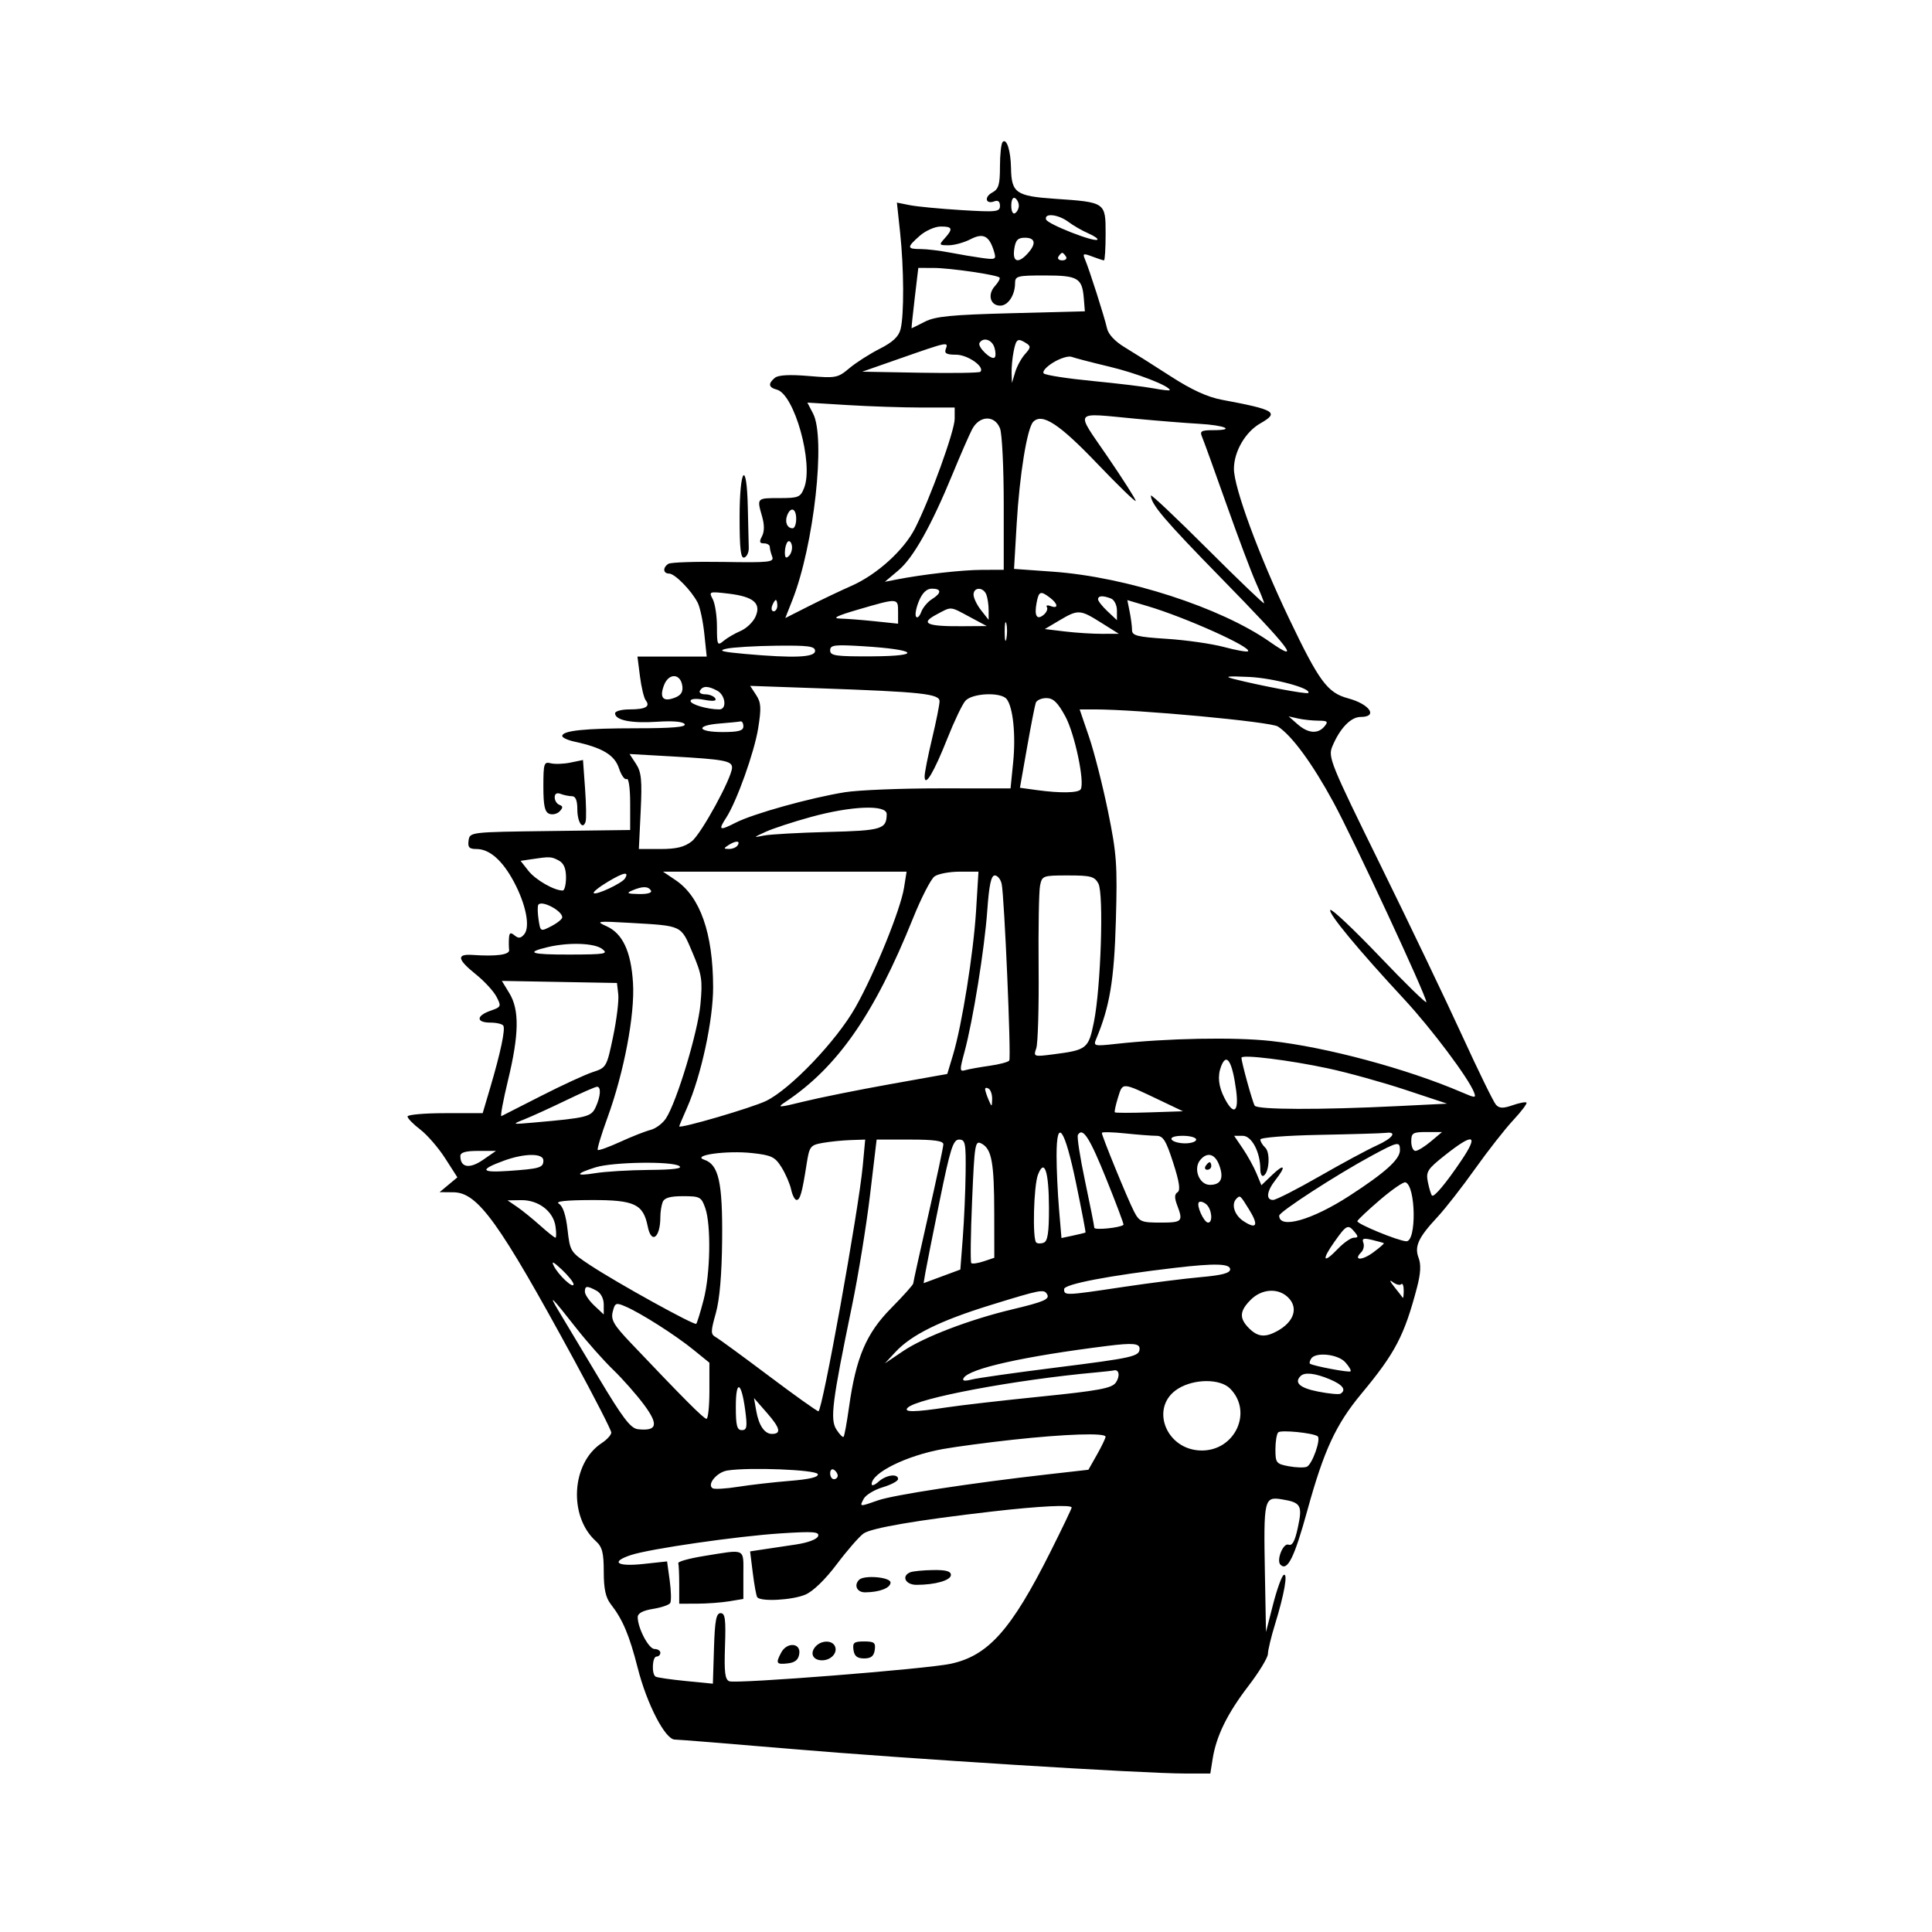 <svg xmlns="http://www.w3.org/2000/svg" width="512" height="512" viewBox="0 0 512 512" version="1.1">
	<path d="M 265.719 37.615 C 265.323 38.010, 265 40.943, 265 44.131 C 265 48.933, 264.651 50.116, 262.972 51.015 C 260.723 52.219, 261.208 54.241, 263.532 53.349 C 264.480 52.986, 265 53.409, 265 54.545 C 265 56.150, 264.103 56.249, 254.749 55.677 C 249.110 55.332, 242.965 54.743, 241.093 54.369 L 237.688 53.688 238.536 61.594 C 239.557 71.101, 239.617 83.470, 238.661 87.242 C 238.164 89.202, 236.586 90.683, 233.126 92.436 C 230.463 93.785, 226.843 96.103, 225.080 97.586 C 222.026 100.156, 221.518 100.253, 214.290 99.642 C 209.254 99.216, 206.250 99.378, 205.352 100.123 C 203.493 101.665, 203.658 102.677, 205.863 103.254 C 210.520 104.472, 215.633 122.790, 213.119 129.250 C 212.132 131.789, 211.626 132, 206.525 132 C 200.519 132, 200.555 131.961, 201.967 136.884 C 202.600 139.093, 202.588 140.901, 201.932 142.128 C 201.155 143.580, 201.274 144, 202.465 144 C 203.309 144, 204 144.413, 204 144.918 C 204 145.423, 204.285 146.580, 204.634 147.489 C 205.207 148.982, 203.965 149.120, 191.785 148.918 C 184.369 148.796, 177.784 149.016, 177.151 149.407 C 175.591 150.371, 175.693 152, 177.313 152 C 178.828 152, 183.229 156.475, 184.888 159.704 C 185.511 160.916, 186.305 164.629, 186.653 167.954 L 187.285 174 178.108 174 L 168.931 174 169.599 179.250 C 169.966 182.137, 170.652 184.991, 171.124 185.592 C 172.423 187.244, 171.077 188, 166.833 188 C 164.725 188, 163 188.465, 163 189.032 C 163 190.865, 167.333 191.738, 174.133 191.275 C 178.313 190.991, 181.022 191.227, 181.445 191.912 C 181.917 192.675, 178.112 193, 168.684 193 C 154.992 193, 149 193.623, 149 195.046 C 149 195.483, 150.463 196.157, 152.250 196.542 C 159.634 198.136, 162.869 200.073, 164.033 203.599 C 164.653 205.479, 165.575 206.763, 166.081 206.450 C 166.607 206.125, 167 208.894, 167 212.921 L 167 219.960 145.750 220.230 C 124.567 220.499, 124.499 220.507, 124.180 222.750 C 123.924 224.555, 124.343 225, 126.296 225 C 129.718 225, 133.151 228.010, 136.171 233.658 C 139.381 239.664, 140.560 245.621, 138.927 247.588 C 138.023 248.677, 137.404 248.750, 136.367 247.890 C 135.296 247.001, 134.974 247.161, 134.882 248.628 C 134.816 249.657, 134.836 251.063, 134.925 251.750 C 135.090 253.019, 131.550 253.501, 125.250 253.067 C 120.912 252.769, 121.154 254.226, 126.103 258.203 C 128.360 260.016, 130.826 262.697, 131.582 264.160 C 132.896 266.700, 132.825 266.865, 129.979 267.858 C 126.158 269.189, 126.136 271, 129.941 271 C 131.559 271, 133.106 271.362, 133.379 271.804 C 133.968 272.757, 132.667 278.927, 129.911 288.250 L 127.915 295 117.958 295 C 112.481 295, 108 295.397, 108 295.881 C 108 296.366, 109.512 297.916, 111.360 299.325 C 113.208 300.735, 116.181 304.165, 117.966 306.947 L 121.213 312.007 118.856 313.970 L 116.500 315.933 120.172 315.967 C 126.628 316.025, 132.225 323.796, 152.031 360.196 C 157.509 370.263, 161.993 379.011, 161.995 379.635 C 161.998 380.259, 160.854 381.521, 159.452 382.439 C 151.440 387.689, 150.595 401.799, 157.898 408.407 C 159.604 409.952, 160 411.479, 160 416.520 C 160 421.051, 160.503 423.375, 161.859 425.115 C 165.042 429.201, 166.790 433.343, 169.011 442.071 C 171.447 451.643, 176.297 460.999, 178.823 461.002 C 179.746 461.004, 193.550 462.115, 209.500 463.472 C 240.335 466.094, 302.878 470, 314.047 470 L 320.744 470 321.370 466.088 C 322.340 460.023, 325.256 454.091, 330.861 446.777 C 333.688 443.090, 336.006 439.269, 336.013 438.286 C 336.020 437.304, 336.860 433.800, 337.880 430.500 C 340.359 422.482, 341.379 416.647, 340.174 417.393 C 339.649 417.717, 338.383 421.249, 337.360 425.241 L 335.500 432.500 335.214 417 C 334.849 397.236, 335 396.576, 339.714 397.341 C 344.762 398.160, 345.207 398.938, 343.956 404.768 C 343.166 408.451, 342.471 409.734, 341.472 409.351 C 340.060 408.809, 338.175 413.508, 339.337 414.670 C 341.171 416.504, 343.026 412.763, 346.439 400.352 C 350.838 384.355, 354.015 377.491, 360.794 369.338 C 369.749 358.568, 372.152 353.977, 375.519 341.203 C 376.486 337.534, 376.621 335.132, 375.957 333.388 C 374.785 330.303, 375.850 327.985, 380.961 322.500 C 383.010 320.300, 387.473 314.584, 390.877 309.798 C 394.282 305.012, 398.844 299.191, 401.015 296.862 C 403.186 294.534, 404.769 292.435, 404.532 292.199 C 404.296 291.962, 402.640 292.278, 400.854 292.901 C 398.334 293.779, 397.345 293.749, 396.445 292.767 C 395.807 292.070, 391.785 283.850, 387.507 274.500 C 383.228 265.150, 373.454 244.741, 365.785 229.147 C 352.616 202.367, 351.910 200.632, 353.059 197.856 C 355.053 193.043, 357.963 190, 360.573 190 C 365.282 190, 363.019 186.615, 357.277 185.072 C 351.789 183.598, 349.619 180.667, 341.621 163.932 C 333.636 147.223, 326.999 129.207, 327.004 124.255 C 327.008 119.660, 330.032 114.458, 334.014 112.192 C 339.102 109.296, 337.945 108.585, 323.886 105.962 C 319.988 105.235, 315.811 103.324, 310.215 99.707 C 305.784 96.843, 300.306 93.386, 298.042 92.025 C 295.492 90.492, 293.715 88.590, 293.373 87.025 C 292.739 84.125, 288.665 71.366, 287.532 68.731 C 286.860 67.167, 287.081 67.080, 289.451 67.981 C 290.925 68.542, 292.326 69, 292.565 69 C 292.804 69, 293 65.839, 293 61.975 C 293 53.586, 293.016 53.597, 279.510 52.676 C 269.273 51.978, 268.043 51.117, 267.930 44.559 C 267.849 39.924, 266.777 36.556, 265.719 37.615 M 268 54.500 C 268 55.991, 268.431 56.852, 269 56.500 C 269.550 56.160, 270 55.260, 270 54.500 C 270 53.740, 269.550 52.840, 269 52.500 C 268.431 52.148, 268 53.009, 268 54.500 M 277.226 58.177 C 277.635 59.404, 290.056 64.277, 290.822 63.512 C 291.062 63.271, 289.963 62.513, 288.379 61.827 C 286.796 61.141, 284.427 59.774, 283.115 58.790 C 280.431 56.776, 276.627 56.380, 277.226 58.177 M 243.750 62.484 C 240.278 65.540, 240.304 66, 243.951 66 C 245.574 66, 249.061 66.418, 251.701 66.928 C 254.340 67.438, 258.210 68.089, 260.300 68.373 C 263.841 68.855, 264.055 68.741, 263.443 66.695 C 262.178 62.472, 260.594 61.642, 257.174 63.410 C 255.483 64.285, 252.882 65, 251.395 65 C 248.838 65, 248.780 64.900, 250.345 63.171 C 252.647 60.628, 252.426 59.995, 249.250 60.032 C 247.738 60.049, 245.262 61.152, 243.750 62.484 M 268.787 66 C 268.280 69.453, 269.821 69.960, 272.345 67.171 C 274.679 64.592, 274.400 63, 271.613 63 C 269.726 63, 269.135 63.628, 268.787 66 M 280.500 68 C 280.160 68.550, 280.610 69, 281.500 69 C 282.390 69, 282.840 68.550, 282.500 68 C 282.160 67.450, 281.710 67, 281.500 67 C 281.290 67, 280.840 67.450, 280.500 68 M 242.412 79 C 241.891 83.400, 241.516 87, 241.579 87 C 241.641 87, 243.224 86.215, 245.096 85.257 C 247.866 83.838, 252.132 83.419, 268 83.007 L 287.500 82.500 287.222 79.068 C 286.782 73.657, 285.662 73, 276.878 73 C 269.583 73, 269 73.153, 269 75.066 C 269 78.203, 267.148 81, 265.072 81 C 262.445 81, 261.628 78.069, 263.636 75.849 C 264.563 74.825, 265.125 73.792, 264.885 73.552 C 264.155 72.822, 251.763 71.016, 247.430 71.008 L 243.360 71 242.412 79 M 259.583 90.866 C 258.942 91.902, 262.756 95.578, 263.597 94.736 C 263.919 94.414, 263.886 93.217, 263.524 92.075 C 262.858 89.976, 260.567 89.274, 259.583 90.866 M 268.625 93.125 C 268.281 94.844, 268.039 97.431, 268.086 98.875 L 268.172 101.500 269.028 98.643 C 269.499 97.071, 270.680 94.906, 271.652 93.832 C 273.173 92.151, 273.216 91.749, 271.960 90.954 C 269.690 89.518, 269.295 89.775, 268.625 93.125 M 239 94.829 L 228.500 98.500 243.890 98.777 C 252.354 98.929, 259.514 98.819, 259.800 98.533 C 261.082 97.251, 256.475 94, 253.376 94 C 250.842 94, 250.198 93.647, 250.638 92.500 C 251.397 90.523, 251.205 90.562, 239 94.829 M 279.116 96.065 C 277.225 97.221, 276.123 98.501, 276.616 98.968 C 277.102 99.427, 282.900 100.325, 289.500 100.963 C 296.100 101.600, 303.413 102.484, 305.750 102.927 C 308.087 103.369, 310 103.576, 310 103.386 C 310 102.293, 301.253 98.897, 293.962 97.159 C 289.308 96.051, 284.825 94.885, 284 94.570 C 283.175 94.254, 280.977 94.927, 279.116 96.065 M 215.474 109.597 C 218.861 116.093, 215.709 144.516, 209.992 159.020 L 208.110 163.794 214.325 160.647 C 217.743 158.916, 222.814 156.502, 225.594 155.281 C 232.371 152.306, 239.559 145.804, 242.511 139.978 C 246.539 132.030, 253 114.173, 253 110.991 L 253 108 244.156 108 C 239.291 108, 230.507 107.706, 224.635 107.347 L 213.960 106.694 215.474 109.597 M 293.490 120.986 C 297.621 127.028, 300.988 132.316, 300.974 132.736 C 300.959 133.156, 296.347 128.688, 290.724 122.806 C 280.714 112.337, 276.208 109.392, 273.830 111.770 C 272.210 113.390, 270.191 125.791, 269.430 138.805 L 268.730 150.765 279.082 151.506 C 298.494 152.895, 323.522 160.994, 336.502 170.086 C 345.161 176.152, 341.900 171.883, 323.529 153.106 C 308.686 137.934, 305 133.602, 305 131.328 C 305 130.886, 311.750 137.264, 320 145.500 C 328.250 153.736, 335 160.200, 335 159.865 C 335 159.529, 334.017 157.060, 332.815 154.377 C 331.613 151.695, 328.082 142.300, 324.968 133.500 C 321.855 124.700, 318.965 116.713, 318.547 115.750 C 317.898 114.258, 318.343 114, 321.560 114 C 327.561 114, 324.632 112.702, 317.749 112.311 C 314.312 112.116, 306.809 111.516, 301.076 110.978 C 284.123 109.387, 284.880 108.389, 293.490 120.986 M 257.604 113.798 C 256.809 115.337, 254.501 120.625, 252.476 125.548 C 246.803 139.341, 242.046 147.810, 238.099 151.141 L 234.500 154.179 237.500 153.594 C 244.611 152.205, 254.921 151.038, 260.250 151.020 L 266 151 266 133.565 C 266 123.976, 265.561 114.976, 265.025 113.565 C 263.642 109.929, 259.539 110.058, 257.604 113.798 M 196 137.083 C 196 145.506, 196.300 148.067, 197.250 147.750 C 197.938 147.521, 198.468 146.358, 198.429 145.167 C 198.389 143.975, 198.277 139.175, 198.179 134.500 C 197.908 121.627, 196 123.889, 196 137.083 M 208.604 136.590 C 207.924 138.363, 208.622 140, 210.059 140 C 210.577 140, 211 138.875, 211 137.500 C 211 134.703, 209.541 134.149, 208.604 136.590 M 208.750 143.577 C 208.338 143.993, 208 145.248, 208 146.367 C 208 147.838, 208.302 148.098, 209.094 147.306 C 209.695 146.705, 210.033 145.449, 209.844 144.517 C 209.655 143.584, 209.162 143.161, 208.750 143.577 M 243.541 159.240 C 242.792 161.022, 242.438 162.899, 242.754 163.411 C 243.070 163.923, 243.685 163.382, 244.119 162.208 C 244.553 161.035, 245.829 159.499, 246.954 158.797 C 249.568 157.164, 249.567 156, 246.952 156 C 245.589 156, 244.447 157.085, 243.541 159.240 M 258 157.592 C 258 158.468, 258.900 160.329, 260 161.727 L 262 164.270 262 161.717 C 262 160.312, 261.727 158.452, 261.393 157.582 C 260.603 155.523, 258 155.531, 258 157.592 M 188.883 158.781 C 189.497 159.929, 190 163.218, 190 166.089 C 190 170.952, 190.120 171.210, 191.750 169.848 C 192.713 169.044, 194.744 167.856, 196.265 167.208 C 197.785 166.560, 199.553 164.881, 200.192 163.478 C 201.819 159.907, 199.742 158.112, 193.072 157.322 C 187.923 156.712, 187.799 156.755, 188.883 158.781 M 274.709 159.744 C 274.048 163.201, 274.771 164.435, 276.578 162.935 C 277.348 162.296, 277.735 161.380, 277.437 160.898 C 277.140 160.417, 277.594 160.291, 278.448 160.618 C 280.541 161.421, 280.417 160.037, 278.250 158.392 C 275.747 156.492, 275.297 156.664, 274.709 159.744 M 291 158.826 C 291 159.280, 292.125 160.708, 293.500 162 L 296 164.349 296 161.781 C 296 160.363, 295.292 158.942, 294.418 158.607 C 292.234 157.769, 291 157.848, 291 158.826 M 204.638 160.500 C 204.322 161.325, 204.499 162, 205.031 162 C 205.564 162, 206 161.325, 206 160.500 C 206 159.675, 205.823 159, 205.607 159 C 205.391 159, 204.955 159.675, 204.638 160.500 M 227.500 161.515 C 221.797 163.178, 220.391 163.870, 222.603 163.924 C 224.310 163.966, 228.473 164.289, 231.853 164.642 L 238 165.285 238 162.142 C 238 158.445, 238.022 158.446, 227.500 161.515 M 299.379 162.143 C 299.720 163.852, 300 166.028, 300 166.978 C 300 168.448, 301.381 168.795, 309.250 169.299 C 314.337 169.625, 321.152 170.602, 324.392 171.470 C 327.633 172.338, 330.491 172.842, 330.743 172.590 C 331.802 171.532, 314.195 163.620, 304.127 160.630 L 298.757 159.036 299.379 162.143 M 248.120 162.885 C 243.777 165.199, 245.566 166.018, 254.832 165.955 L 261.500 165.910 257 163.500 C 251.619 160.618, 252.287 160.665, 248.120 162.885 M 280.693 164.448 L 276.885 166.708 282.193 167.345 C 285.112 167.696, 289.525 167.978, 292 167.972 L 296.500 167.962 291.753 164.981 C 286.201 161.494, 285.710 161.471, 280.693 164.448 M 266.252 167.500 C 266.263 169.700, 266.468 170.482, 266.707 169.238 C 266.946 167.994, 266.937 166.194, 266.687 165.238 C 266.437 164.282, 266.241 165.300, 266.252 167.500 M 192.500 171.915 C 190.182 172.439, 191.297 172.753, 197.401 173.296 C 210.483 174.461, 216 174.225, 216 172.500 C 216 171.257, 214.247 171.020, 205.750 171.118 C 200.113 171.183, 194.150 171.542, 192.500 171.915 M 220 172.361 C 220 173.786, 221.468 173.992, 231.250 173.937 C 244.679 173.861, 243.068 172.136, 228.750 171.259 C 221.092 170.789, 220 170.927, 220 172.361 M 175.966 181.590 C 174.702 184.914, 175.717 186.091, 178.820 184.902 C 180.469 184.270, 181.048 183.362, 180.820 181.766 C 180.342 178.411, 177.217 178.298, 175.966 181.590 M 327 179.943 C 334.080 181.738, 346.295 184.038, 346.683 183.650 C 347.840 182.493, 337.511 179.692, 331 179.396 C 325.162 179.131, 324.276 179.252, 327 179.943 M 185.500 183 C 185.160 183.550, 185.782 184, 186.882 184 C 187.982 184, 189.178 184.479, 189.539 185.064 C 189.985 185.784, 189.036 185.910, 186.598 185.452 C 184.443 185.048, 183 185.173, 183 185.764 C 183 186.682, 187.493 188, 190.625 188 C 192.700 188, 192.274 184.217, 190.066 183.035 C 187.634 181.734, 186.289 181.723, 185.500 183 M 200.377 184.172 C 201.702 186.194, 201.789 187.618, 200.919 193.022 C 199.894 199.388, 195.228 212.425, 192.440 216.715 C 190.273 220.048, 190.632 220.228, 194.996 218.002 C 199.646 215.630, 214.685 211.439, 223.893 209.950 C 227.409 209.381, 238.727 208.921, 249.044 208.927 L 267.803 208.938 268.498 202.019 C 269.229 194.744, 268.465 187.356, 266.764 185.250 C 265.213 183.329, 257.586 183.677, 255.813 185.750 C 254.989 186.713, 252.859 191.175, 251.079 195.667 C 247.508 204.678, 245.087 208.740, 245.032 205.813 C 245.014 204.886, 245.897 200.386, 246.993 195.813 C 248.089 191.241, 248.989 186.758, 248.993 185.851 C 249.001 183.867, 244.298 183.358, 217.149 182.406 L 198.798 181.762 200.377 184.172 M 274.492 186.250 C 274.247 186.938, 273.203 192.285, 272.171 198.134 L 270.294 208.768 274.787 209.384 C 281.019 210.238, 285.787 210.153, 286.391 209.177 C 287.531 207.332, 284.816 194.433, 282.325 189.855 C 280.311 186.155, 279.118 185, 277.310 185 C 276.005 185, 274.737 185.563, 274.492 186.250 M 288.595 195.250 C 289.957 199.238, 292.222 208.125, 293.629 215 C 295.936 226.278, 296.140 229.113, 295.716 244 C 295.267 259.757, 294.087 266.821, 290.469 275.407 C 289.714 277.198, 290.027 277.274, 295.583 276.658 C 309.332 275.133, 327.033 274.797, 336.841 275.875 C 351.482 277.484, 372.956 283.259, 387.384 289.467 C 390.997 291.022, 391.223 291.023, 390.629 289.477 C 389.184 285.709, 379.320 272.563, 372.116 264.802 C 359.948 251.693, 351.810 241.854, 352.552 241.149 C 352.927 240.792, 358.806 246.339, 365.617 253.475 C 372.428 260.612, 378 266.052, 378 265.565 C 378 263.910, 358.767 222.553, 353.372 212.606 C 347.813 202.358, 342.358 194.919, 338.646 192.527 C 336.696 191.270, 301.590 188, 290.047 188 L 286.119 188 288.595 195.250 M 343.861 191.924 C 346.645 194.372, 349.270 194.584, 351 192.500 C 352.057 191.226, 351.812 190.998, 349.372 190.986 C 347.793 190.979, 345.375 190.720, 344 190.410 L 341.500 189.848 343.861 191.924 M 190.750 191.735 C 184.185 192.253, 184.763 194, 191.500 194 C 195.722 194, 197 193.652, 197 192.500 C 197 191.675, 196.662 191.081, 196.250 191.180 C 195.838 191.279, 193.363 191.529, 190.750 191.735 M 168.551 202.437 C 169.975 204.611, 170.184 206.737, 169.785 215.027 L 169.304 225 175.017 225 C 179.253 225, 181.401 224.473, 183.323 222.961 C 185.874 220.954, 194 206.069, 194 203.403 C 194 201.635, 191.863 201.238, 178.168 200.463 L 166.836 199.821 168.551 202.437 M 151.180 202.092 C 149.354 202.468, 146.991 202.549, 145.930 202.271 C 144.166 201.810, 144 202.340, 144 208.415 C 144 213.528, 144.362 215.202, 145.567 215.664 C 146.429 215.995, 147.667 215.700, 148.317 215.008 C 149.229 214.038, 149.214 213.645, 148.250 213.292 C 147.563 213.040, 147 212.148, 147 211.310 C 147 210.331, 147.566 210.003, 148.582 210.393 C 149.452 210.727, 150.802 211, 151.582 211 C 152.531 211, 153 212.137, 153 214.441 C 153 217.895, 154.443 220.071, 155.190 217.744 C 155.410 217.060, 155.344 213.104, 155.045 208.954 L 154.500 201.407 151.180 202.092 M 214.909 216.506 C 210.184 217.803, 204.784 219.573, 202.909 220.438 C 199.532 221.996, 199.528 222.005, 202.500 221.420 C 204.150 221.096, 211.756 220.672, 219.402 220.478 C 233.726 220.115, 234.950 219.744, 234.985 215.750 C 235.007 213.190, 225.711 213.539, 214.909 216.506 M 193 224 C 191.707 224.835, 191.734 224.971, 193.191 224.985 C 194.121 224.993, 195.160 224.550, 195.500 224 C 196.282 222.734, 194.958 222.734, 193 224 M 140.731 227.718 L 137.962 228.136 140.046 230.786 C 141.926 233.176, 146.838 236, 149.115 236 C 149.602 236, 150 234.441, 150 232.535 C 150 230.133, 149.407 228.753, 148.066 228.035 C 146.107 226.987, 145.688 226.969, 140.731 227.718 M 161.143 233.643 C 158.788 235.047, 157.082 236.415, 157.350 236.683 C 157.965 237.298, 164.831 234.082, 165.616 232.812 C 166.809 230.882, 165.305 231.161, 161.143 233.643 M 179.048 233.253 C 185.568 237.647, 188.957 247.323, 188.984 261.622 C 189.001 270.339, 185.796 285.150, 182.072 293.570 C 180.932 296.146, 180 298.362, 180 298.493 C 180 299.211, 199.186 293.602, 203 291.769 C 209.414 288.688, 221.687 275.836, 226.705 266.948 C 231.813 257.900, 238.654 241.057, 239.579 235.250 L 240.256 231 207.980 231 L 175.704 231 179.048 233.253 M 247.645 232.270 C 246.689 232.969, 244.132 237.953, 241.962 243.346 C 231.691 268.868, 221.905 282.917, 207.974 292.138 C 205.796 293.579, 206.395 293.554, 212.983 291.927 C 217.098 290.911, 227.344 288.848, 235.752 287.343 L 251.039 284.608 252.560 279.554 C 254.931 271.675, 257.985 252.555, 258.676 241.259 L 259.304 231 254.343 231 C 251.615 231, 248.600 231.572, 247.645 232.270 M 261.641 241.250 C 260.923 251.395, 257.850 270.480, 255.594 278.792 C 254.273 283.664, 254.291 284.046, 255.829 283.599 C 256.748 283.332, 259.643 282.811, 262.262 282.442 C 264.882 282.072, 267.225 281.445, 267.469 281.050 C 268 280.192, 266.160 237.490, 265.453 234.250 C 265.183 233.012, 264.362 232, 263.629 232 C 262.661 232, 262.116 234.535, 261.641 241.250 M 275.618 234.750 C 275.321 236.262, 275.153 246.050, 275.245 256.500 C 275.338 266.950, 275.058 276.533, 274.625 277.795 C 273.850 280.051, 273.929 280.079, 279.168 279.403 C 288.049 278.258, 288.462 277.929, 289.898 270.849 C 291.741 261.767, 292.546 236.889, 291.086 234.161 C 290.073 232.268, 289.077 232, 283.044 232 C 276.331 232, 276.145 232.069, 275.618 234.750 M 167.500 236 C 165.903 236.686, 166.267 236.874, 169.309 236.930 C 171.609 236.972, 172.873 236.604, 172.500 236 C 171.770 234.819, 170.248 234.819, 167.500 236 M 142.651 239.794 C 142.424 240.182, 142.459 241.949, 142.728 243.719 C 143.215 246.920, 143.234 246.930, 146.109 245.444 C 147.699 244.621, 149 243.565, 149 243.097 C 149 241.333, 143.442 238.441, 142.651 239.794 M 160.685 245.434 C 165 247.351, 167.237 252.119, 167.754 260.500 C 168.272 268.885, 165.367 284.197, 160.977 296.226 C 159.347 300.692, 158.193 304.526, 158.412 304.746 C 158.632 304.965, 161.317 303.999, 164.379 302.598 C 167.441 301.197, 171.060 299.772, 172.421 299.431 C 173.781 299.089, 175.608 297.721, 176.480 296.390 C 179.345 292.017, 184.936 273.543, 185.619 266.187 C 186.222 259.701, 186.012 258.321, 183.528 252.477 C 180.396 245.108, 180.969 245.382, 167 244.571 C 158.224 244.061, 157.743 244.127, 160.685 245.434 M 145.199 250.986 C 139.019 252.450, 140.652 253, 151.083 252.968 C 160.461 252.940, 161.306 252.790, 159.559 251.468 C 157.488 249.902, 150.735 249.675, 145.199 250.986 M 134.995 263.224 C 137.672 267.615, 137.568 274.135, 134.627 286.290 C 133.324 291.675, 132.538 295.945, 132.879 295.780 C 133.221 295.615, 138 293.185, 143.500 290.379 C 149 287.574, 155.134 284.749, 157.131 284.101 C 160.688 282.948, 160.796 282.758, 162.478 274.712 C 163.422 270.195, 164.038 265.150, 163.847 263.500 L 163.500 260.500 148.249 260.224 L 132.998 259.948 134.995 263.224 M 329 280.313 C 329 281.499, 331.915 292.054, 332.507 293.012 C 333.180 294.101, 349.876 294.151, 370.500 293.126 L 383.500 292.480 372.500 288.832 C 366.450 286.826, 357.225 284.266, 352 283.144 C 341.689 280.930, 329 279.368, 329 280.313 M 323.607 282.582 C 322.611 285.178, 322.909 287.923, 324.526 291.050 C 326.941 295.719, 328.359 294.766, 327.593 288.988 C 326.564 281.233, 325.055 278.808, 323.607 282.582 M 296.286 290.846 C 295.660 292.845, 295.283 294.616, 295.448 294.781 C 295.613 294.946, 299.742 294.950, 304.624 294.790 L 313.500 294.499 307.500 291.640 C 297.171 286.719, 297.568 286.748, 296.286 290.846 M 149.972 291.611 C 145.862 293.597, 140.925 295.850, 139 296.617 C 135.538 297.996, 135.565 298.006, 141.500 297.484 C 155.631 296.241, 156.690 295.975, 157.874 293.376 C 159.179 290.512, 159.342 288, 158.222 288 C 157.794 288, 154.081 289.625, 149.972 291.611 M 261.070 288.691 C 261.109 289.136, 261.527 290.400, 262 291.500 C 262.829 293.428, 262.862 293.421, 262.930 291.309 C 262.968 290.104, 262.550 288.840, 262 288.500 C 261.450 288.160, 261.032 288.246, 261.070 288.691 M 280 306.266 C 280 309.804, 280.293 316.162, 280.651 320.395 L 281.301 328.093 284.401 327.430 C 286.105 327.065, 287.577 326.704, 287.672 326.628 C 287.766 326.552, 286.641 320.677, 285.172 313.572 C 282.147 298.944, 280 295.912, 280 306.266 M 285.656 300.747 C 285.366 301.217, 286.223 306.753, 287.559 313.050 C 288.896 319.348, 289.992 324.888, 289.995 325.361 C 289.999 326.069, 296.934 325.374, 297.742 324.585 C 297.876 324.455, 295.834 319.014, 293.204 312.495 C 288.747 301.443, 286.953 298.650, 285.656 300.747 M 292 300.232 C 292 301.078, 298.850 317.810, 300.514 321.027 C 301.935 323.775, 302.466 324, 307.526 324 C 313.323 324, 313.601 323.711, 311.961 319.398 C 311.214 317.432, 311.242 316.469, 312.061 315.963 C 312.877 315.458, 312.550 313.243, 310.903 308.130 C 308.994 302.204, 308.242 301, 306.450 301 C 305.264 301, 301.527 300.711, 298.147 300.358 C 294.766 300.004, 292 299.948, 292 300.232 M 349.750 300.748 C 340.860 300.919, 334 301.458, 334 301.986 C 334 302.500, 334.585 303.468, 335.301 304.136 C 336.676 305.421, 336.384 310.645, 334.885 311.571 C 334.398 311.872, 334 311.111, 334 309.880 C 334 305.329, 331.723 301, 329.329 301 L 327.060 301 329.367 304.399 C 330.636 306.269, 332.261 309.217, 332.979 310.950 L 334.285 314.101 337.142 311.364 C 340.437 308.207, 340.934 308.997, 338 312.727 C 335.679 315.678, 335.404 318, 337.377 318 C 338.135 318, 343.657 315.188, 349.648 311.750 C 355.640 308.313, 362.445 304.644, 364.771 303.598 C 369.071 301.664, 370.427 299.818, 367.250 300.223 C 366.288 300.345, 358.413 300.582, 349.750 300.748 M 374 302.500 C 374 303.875, 374.498 305, 375.106 305 C 375.714 305, 377.548 303.875, 379.182 302.500 L 382.153 300 378.077 300 C 374.395 300, 374 300.242, 374 302.500 M 310.500 302 C 310.840 302.550, 312.441 303, 314.059 303 C 315.677 303, 317 302.550, 317 302 C 317 301.450, 315.398 301, 313.441 301 C 311.323 301, 310.132 301.405, 310.500 302 M 218.021 302.882 C 214.736 303.465, 214.498 303.780, 213.760 308.500 C 212.573 316.099, 212.041 318, 211.106 318 C 210.635 318, 209.986 316.762, 209.664 315.250 C 209.341 313.738, 208.196 311.086, 207.119 309.357 C 205.392 306.587, 204.470 306.139, 199.330 305.577 C 192.559 304.837, 183.096 306.157, 186.642 307.347 C 190.462 308.630, 191.511 313.316, 191.374 328.500 C 191.290 337.722, 190.720 344.377, 189.703 348 C 188.304 352.985, 188.306 353.583, 189.731 354.385 C 190.596 354.871, 196.907 359.484, 203.757 364.635 C 210.606 369.786, 216.518 374, 216.895 374 C 217.924 374, 227.549 320.697, 228.640 308.960 L 229.287 302 225.394 302.132 C 223.252 302.204, 219.934 302.542, 218.021 302.882 M 230.558 316.750 C 229.591 324.863, 227.451 338.025, 225.802 346 C 220.512 371.573, 219.934 376.156, 221.658 378.837 C 222.484 380.122, 223.338 380.995, 223.557 380.777 C 223.775 380.559, 224.422 377.032, 224.994 372.940 C 226.838 359.755, 229.552 353.368, 236.145 346.693 C 239.365 343.432, 242.007 340.480, 242.015 340.132 C 242.023 339.784, 243.823 331.625, 246.014 322 C 248.205 312.375, 249.998 303.938, 249.999 303.250 C 250 302.344, 247.565 302, 241.158 302 L 232.316 302 230.558 316.750 M 249.013 318.250 C 247.190 327.188, 245.489 335.749, 245.232 337.276 L 244.765 340.052 249.633 338.249 L 254.500 336.445 255.151 327.973 C 255.509 323.313, 255.846 315.563, 255.901 310.750 C 255.990 302.890, 255.813 302, 254.163 302 C 252.592 302, 251.847 304.351, 249.013 318.250 M 257.615 318.176 C 257.237 327.023, 257.141 334.474, 257.401 334.735 C 257.662 334.995, 259.141 334.784, 260.688 334.265 L 263.500 333.321 263.483 321.410 C 263.464 308.072, 262.813 304.506, 260.140 303.075 C 258.405 302.146, 258.265 302.984, 257.615 318.176 M 382.986 306.105 C 378.264 309.838, 377.848 310.490, 378.406 313.282 C 378.744 314.972, 379.235 316.568, 379.496 316.830 C 380.034 317.367, 383.176 313.614, 387.246 307.575 C 391.951 300.592, 390.565 300.114, 382.986 306.105 M 363.500 306.284 C 354.219 311.294, 339 321.157, 339 322.161 C 339 325.802, 347.655 323.353, 357.632 316.889 C 367.118 310.743, 371 307.236, 371 304.813 C 371 302.405, 370.507 302.502, 363.500 306.284 M 122 306.378 C 122 309.423, 124.432 309.838, 127.972 307.396 L 131.444 305 126.722 305 C 123.378 305, 122 305.402, 122 306.378 M 133.524 307.596 C 127.011 309.980, 127.360 310.816, 134.658 310.314 C 143.077 309.735, 144 309.460, 144 307.531 C 144 305.564, 138.992 305.595, 133.524 307.596 M 318.079 307.404 C 316.148 309.731, 317.805 314, 320.640 314 C 323.599 314, 324.412 312.215, 323.066 308.672 C 321.951 305.742, 319.893 305.219, 318.079 307.404 M 157.832 309.355 C 152.384 311.056, 152.340 311.791, 157.740 310.903 C 160.358 310.472, 166.775 310.086, 172 310.044 C 178.522 309.993, 181.030 309.665, 180 309 C 177.966 307.686, 162.380 307.935, 157.832 309.355 M 319.500 309 C 319.160 309.550, 319.359 310, 319.941 310 C 320.523 310, 321 309.550, 321 309 C 321 308.450, 320.802 308, 320.559 308 C 320.316 308, 319.840 308.450, 319.500 309 M 275.057 311.349 C 273.940 314.289, 273.581 328.248, 274.598 329.264 C 274.927 329.593, 275.827 329.620, 276.598 329.324 C 277.653 328.919, 277.996 326.646, 277.985 320.143 C 277.967 310.386, 276.780 306.819, 275.057 311.349 M 365.716 317.970 C 362.535 320.692, 359.835 323.231, 359.716 323.611 C 359.496 324.315, 370.528 328.855, 372.689 328.948 C 375.436 329.068, 375.213 314.220, 372.454 313.328 C 371.929 313.158, 368.897 315.247, 365.716 317.970 M 175.607 318.582 C 175.273 319.452, 175 321.215, 175 322.500 C 175 328.031, 172.617 329.835, 171.656 325.031 C 170.466 319.081, 168.157 317.997, 156.750 318.030 C 149.824 318.051, 147.025 318.367, 148.118 319.006 C 149.171 319.622, 149.970 322.014, 150.404 325.858 C 151.057 331.628, 151.194 331.845, 156.286 335.213 C 163.460 339.957, 184.010 351.324, 184.509 350.824 C 184.734 350.600, 185.611 347.753, 186.458 344.498 C 188.251 337.616, 188.487 324.694, 186.902 320.149 C 185.877 317.207, 185.489 317, 181.009 317 C 177.559 317, 176.044 317.444, 175.607 318.582 M 327.667 317.667 C 326.215 319.119, 327.131 322.039, 329.531 323.612 C 333.050 325.918, 333.625 324.747, 331.033 320.553 C 328.646 316.692, 328.644 316.690, 327.667 317.667 M 136.991 319.802 C 138.361 320.736, 141.116 322.962, 143.112 324.750 C 145.109 326.538, 146.947 328, 147.198 328 C 147.449 328, 147.454 326.642, 147.211 324.981 C 146.624 320.988, 142.684 317.986, 138.115 318.052 L 134.500 318.105 136.991 319.802 M 317.725 318.608 C 316.963 319.370, 319.055 324, 320.161 324 C 321.505 324, 321.128 320.351, 319.658 319.131 C 318.920 318.519, 318.050 318.283, 317.725 318.608 M 353.643 329.081 C 350.150 334.016, 350.620 335.050, 354.510 330.990 C 356.085 329.345, 358.020 328, 358.810 328 C 359.972 328, 360.008 327.715, 359 326.500 C 357.234 324.372, 356.840 324.562, 353.643 329.081 M 361.295 329.327 C 361.597 330.113, 361.346 331.254, 360.739 331.861 C 358.522 334.078, 360.927 334.114, 363.909 331.909 C 365.596 330.662, 366.868 329.561, 366.738 329.462 C 366.607 329.363, 365.206 328.970, 363.624 328.590 C 361.364 328.047, 360.865 328.205, 361.295 329.327 M 146.778 335.511 C 148.070 338.017, 152 341.653, 152 340.342 C 152 339.810, 150.592 338.052, 148.870 336.437 C 146.636 334.340, 146.037 334.075, 146.778 335.511 M 311.500 335.976 C 293.878 338.039, 282 340.315, 282 341.630 C 282 343.379, 282.238 343.370, 297.604 341.066 C 304.697 340.003, 313.988 338.825, 318.250 338.449 C 323.850 337.955, 326 337.381, 326 336.383 C 326 334.861, 321.983 334.749, 311.500 335.976 M 369.489 341.017 C 370.583 342.383, 371.596 343.688, 371.739 343.917 C 371.883 344.146, 372 343.283, 372 342 C 372 340.717, 371.704 339.963, 371.342 340.325 C 370.980 340.687, 369.968 340.432, 369.092 339.759 C 368.128 339.017, 368.284 339.513, 369.489 341.017 M 155 342.326 C 155 343.055, 156.125 344.708, 157.500 346 L 160 348.349 160 345.709 C 160 344.124, 159.228 342.657, 158.066 342.035 C 155.531 340.679, 155 340.729, 155 342.326 M 262.500 345.860 C 249.140 349.987, 241.547 353.731, 237.323 358.276 L 234.500 361.312 239.318 358.062 C 244.855 354.325, 256.930 349.703, 268.163 347.020 C 276.786 344.961, 278.300 344.294, 277.457 342.931 C 276.630 341.592, 275.783 341.757, 262.500 345.860 M 331.455 344.455 C 328.477 347.432, 328.361 349.361, 331 352 C 333.283 354.283, 335.191 354.501, 338.316 352.837 C 343.031 350.326, 344.241 346.433, 341.171 343.655 C 338.521 341.256, 334.306 341.603, 331.455 344.455 M 148.090 347.495 C 149.415 349.692, 154.134 357.567, 158.576 364.995 C 165.081 375.874, 167.123 378.550, 169.076 378.759 C 174.140 379.300, 174.588 377.566, 170.729 372.345 C 168.760 369.680, 165.054 365.475, 162.493 363 C 159.932 360.525, 155.543 355.575, 152.739 352 C 146.117 343.557, 145.147 342.617, 148.090 347.495 M 162.382 347.614 C 161.844 349.756, 162.617 351.098, 167.113 355.837 C 181.056 370.530, 186.512 376, 187.225 376 C 187.651 376, 188 372.655, 188 368.567 L 188 361.134 183.750 357.686 C 178.939 353.782, 169.855 347.999, 165.762 346.234 C 163.231 345.143, 162.976 345.247, 162.382 347.614 M 293.500 356.675 C 271.364 359.440, 256.949 362.655, 255.393 365.173 C 254.910 365.955, 255.558 366.077, 257.546 365.578 C 259.110 365.185, 269.012 363.780, 279.550 362.456 C 300.386 359.838, 302 359.474, 302 357.393 C 302 356.007, 300.118 355.848, 293.500 356.675 M 347.459 360.067 C 347.096 360.653, 346.957 361.249, 347.150 361.390 C 347.970 361.991, 357.534 363.800, 357.909 363.424 C 358.136 363.198, 357.504 362.110, 356.506 361.006 C 354.547 358.842, 348.598 358.224, 347.459 360.067 M 290.500 363.700 C 269.015 365.653, 243.154 370.501, 240.550 373.065 C 239.304 374.292, 242.367 374.267, 250.808 372.981 C 254.489 372.420, 265.793 371.122, 275.929 370.096 C 290.965 368.574, 294.596 367.906, 295.647 366.468 C 296.889 364.770, 296.619 362.821, 295.191 363.168 C 294.811 363.261, 292.700 363.500, 290.500 363.700 M 344.667 364.667 C 342.905 366.428, 344.466 367.827, 349.249 368.773 C 352.136 369.344, 354.836 369.602, 355.249 369.346 C 356.873 368.342, 355.837 366.959, 352.378 365.513 C 348.500 363.893, 345.743 363.590, 344.667 364.667 M 312.277 367.973 C 304.484 372.724, 308.907 384.400, 318.500 384.400 C 327.372 384.400, 332.072 374.072, 325.975 367.975 C 323.353 365.353, 316.575 365.352, 312.277 367.973 M 195 372.800 C 195 377.807, 195.307 379, 196.594 379 C 197.938 379, 198.079 378.178, 197.492 373.750 C 196.471 366.044, 195 365.483, 195 372.800 M 200.412 373.905 C 201.090 377.754, 202.620 380, 204.563 380 C 207.119 380, 206.767 378.458, 203.308 374.500 L 199.813 370.500 200.412 373.905 M 338.744 379.590 C 338.335 379.999, 338 382.038, 338 384.121 C 338 387.657, 338.232 387.953, 341.492 388.565 C 343.413 388.925, 345.573 388.994, 346.291 388.718 C 347.745 388.161, 350.189 381.234, 349.156 380.598 C 347.691 379.697, 339.436 378.898, 338.744 379.590 M 268.351 381.549 C 261.669 382.278, 253.344 383.388, 249.851 384.015 C 240.265 385.736, 231 390.304, 231 393.310 C 231 393.860, 231.823 393.565, 232.829 392.655 C 234.822 390.851, 238 390.424, 238 391.960 C 238 392.488, 236.173 393.467, 233.941 394.136 C 231.709 394.805, 229.443 396.173, 228.906 397.176 C 227.735 399.364, 227.721 399.362, 232.704 397.604 C 236.708 396.192, 257.404 393.020, 277.470 390.744 L 288.440 389.500 290.703 385.500 C 291.948 383.300, 292.975 381.163, 292.984 380.750 C 293.007 379.671, 282.399 380.015, 268.351 381.549 M 192.750 389.701 C 189.973 390.137, 187.260 393.424, 188.860 394.414 C 189.336 394.708, 192.375 394.528, 195.613 394.014 C 198.851 393.501, 205.011 392.797, 209.303 392.450 C 214.552 392.026, 216.981 391.440, 216.722 390.660 C 216.335 389.493, 198.587 388.783, 192.750 389.701 M 220 390.441 C 220 391.298, 220.450 392, 221 392 C 221.550 392, 222 391.577, 222 391.059 C 222 390.541, 221.550 389.840, 221 389.500 C 220.450 389.160, 220 389.584, 220 390.441 M 263 400.556 C 242.978 402.863, 230.955 404.918, 228.849 406.393 C 227.727 407.179, 224.539 410.836, 221.766 414.520 C 218.663 418.641, 215.442 421.753, 213.394 422.609 C 209.860 424.085, 201.430 424.510, 200.659 423.250 C 200.406 422.837, 199.882 419.942, 199.493 416.815 L 198.786 411.131 202.143 410.625 C 203.989 410.346, 207.940 409.755, 210.922 409.309 C 214.112 408.833, 216.535 407.921, 216.807 407.094 C 217.195 405.918, 215.571 405.798, 206.885 406.362 C 195.316 407.114, 172.262 410.444, 167.250 412.089 C 161.694 413.912, 163.418 415.221, 170.392 414.475 L 176.783 413.790 177.479 418.849 C 177.862 421.631, 177.921 424.319, 177.610 424.823 C 177.299 425.326, 175.234 426.027, 173.022 426.380 C 170.372 426.804, 169 427.542, 169 428.544 C 169 431.467, 171.911 437, 173.449 437 C 174.302 437, 175 437.450, 175 438 C 175 438.550, 174.550 439, 174 439 C 172.846 439, 172.627 443.660, 173.750 444.328 C 174.162 444.573, 177.745 445.093, 181.711 445.484 L 188.922 446.195 189.211 436.848 C 189.440 429.428, 189.803 427.500, 190.968 427.500 C 192.169 427.500, 192.380 429.087, 192.133 436.249 C 191.893 443.178, 192.133 445.114, 193.283 445.555 C 195.176 446.281, 245.464 442.308, 251.930 440.922 C 261.903 438.783, 267.995 431.949, 278.367 411.267 C 281.465 405.088, 284 399.801, 284 399.517 C 284 398.697, 275.468 399.120, 263 400.556 M 186.500 412.369 C 182.650 412.991, 179.613 413.837, 179.750 414.250 C 179.887 414.663, 180 417.250, 180 420 L 180 425 184.750 424.989 C 187.363 424.983, 191.188 424.699, 193.250 424.358 L 197 423.738 197 417.369 C 197 410.137, 197.837 410.536, 186.500 412.369 M 241.250 416.662 C 238.793 417.654, 239.936 420, 242.875 420 C 247.841 420, 252 418.804, 252 417.375 C 252 416.390, 250.652 416.022, 247.250 416.079 C 244.637 416.122, 241.938 416.385, 241.250 416.662 M 227.667 418.667 C 226.220 420.114, 227.119 421.999, 229.250 421.986 C 233.068 421.963, 236 420.832, 236 419.383 C 236 417.945, 228.992 417.342, 227.667 418.667 M 216.036 436.456 C 214.570 438.223, 215.484 440, 217.859 440 C 220.162 440, 221.976 438.100, 221.315 436.378 C 220.621 434.569, 217.565 434.614, 216.036 436.456 M 226.180 437.250 C 226.415 438.898, 227.169 439.500, 229 439.500 C 230.831 439.500, 231.585 438.898, 231.820 437.250 C 232.093 435.327, 231.683 435, 229 435 C 226.317 435, 225.907 435.327, 226.180 437.250 M 207.035 437.934 C 205.504 440.796, 205.723 441.165, 208.750 440.816 C 210.719 440.590, 211.591 439.861, 211.820 438.250 C 212.231 435.352, 208.548 435.108, 207.035 437.934" stroke="none" fill="black" fill-rule="evenodd"/>
</svg>